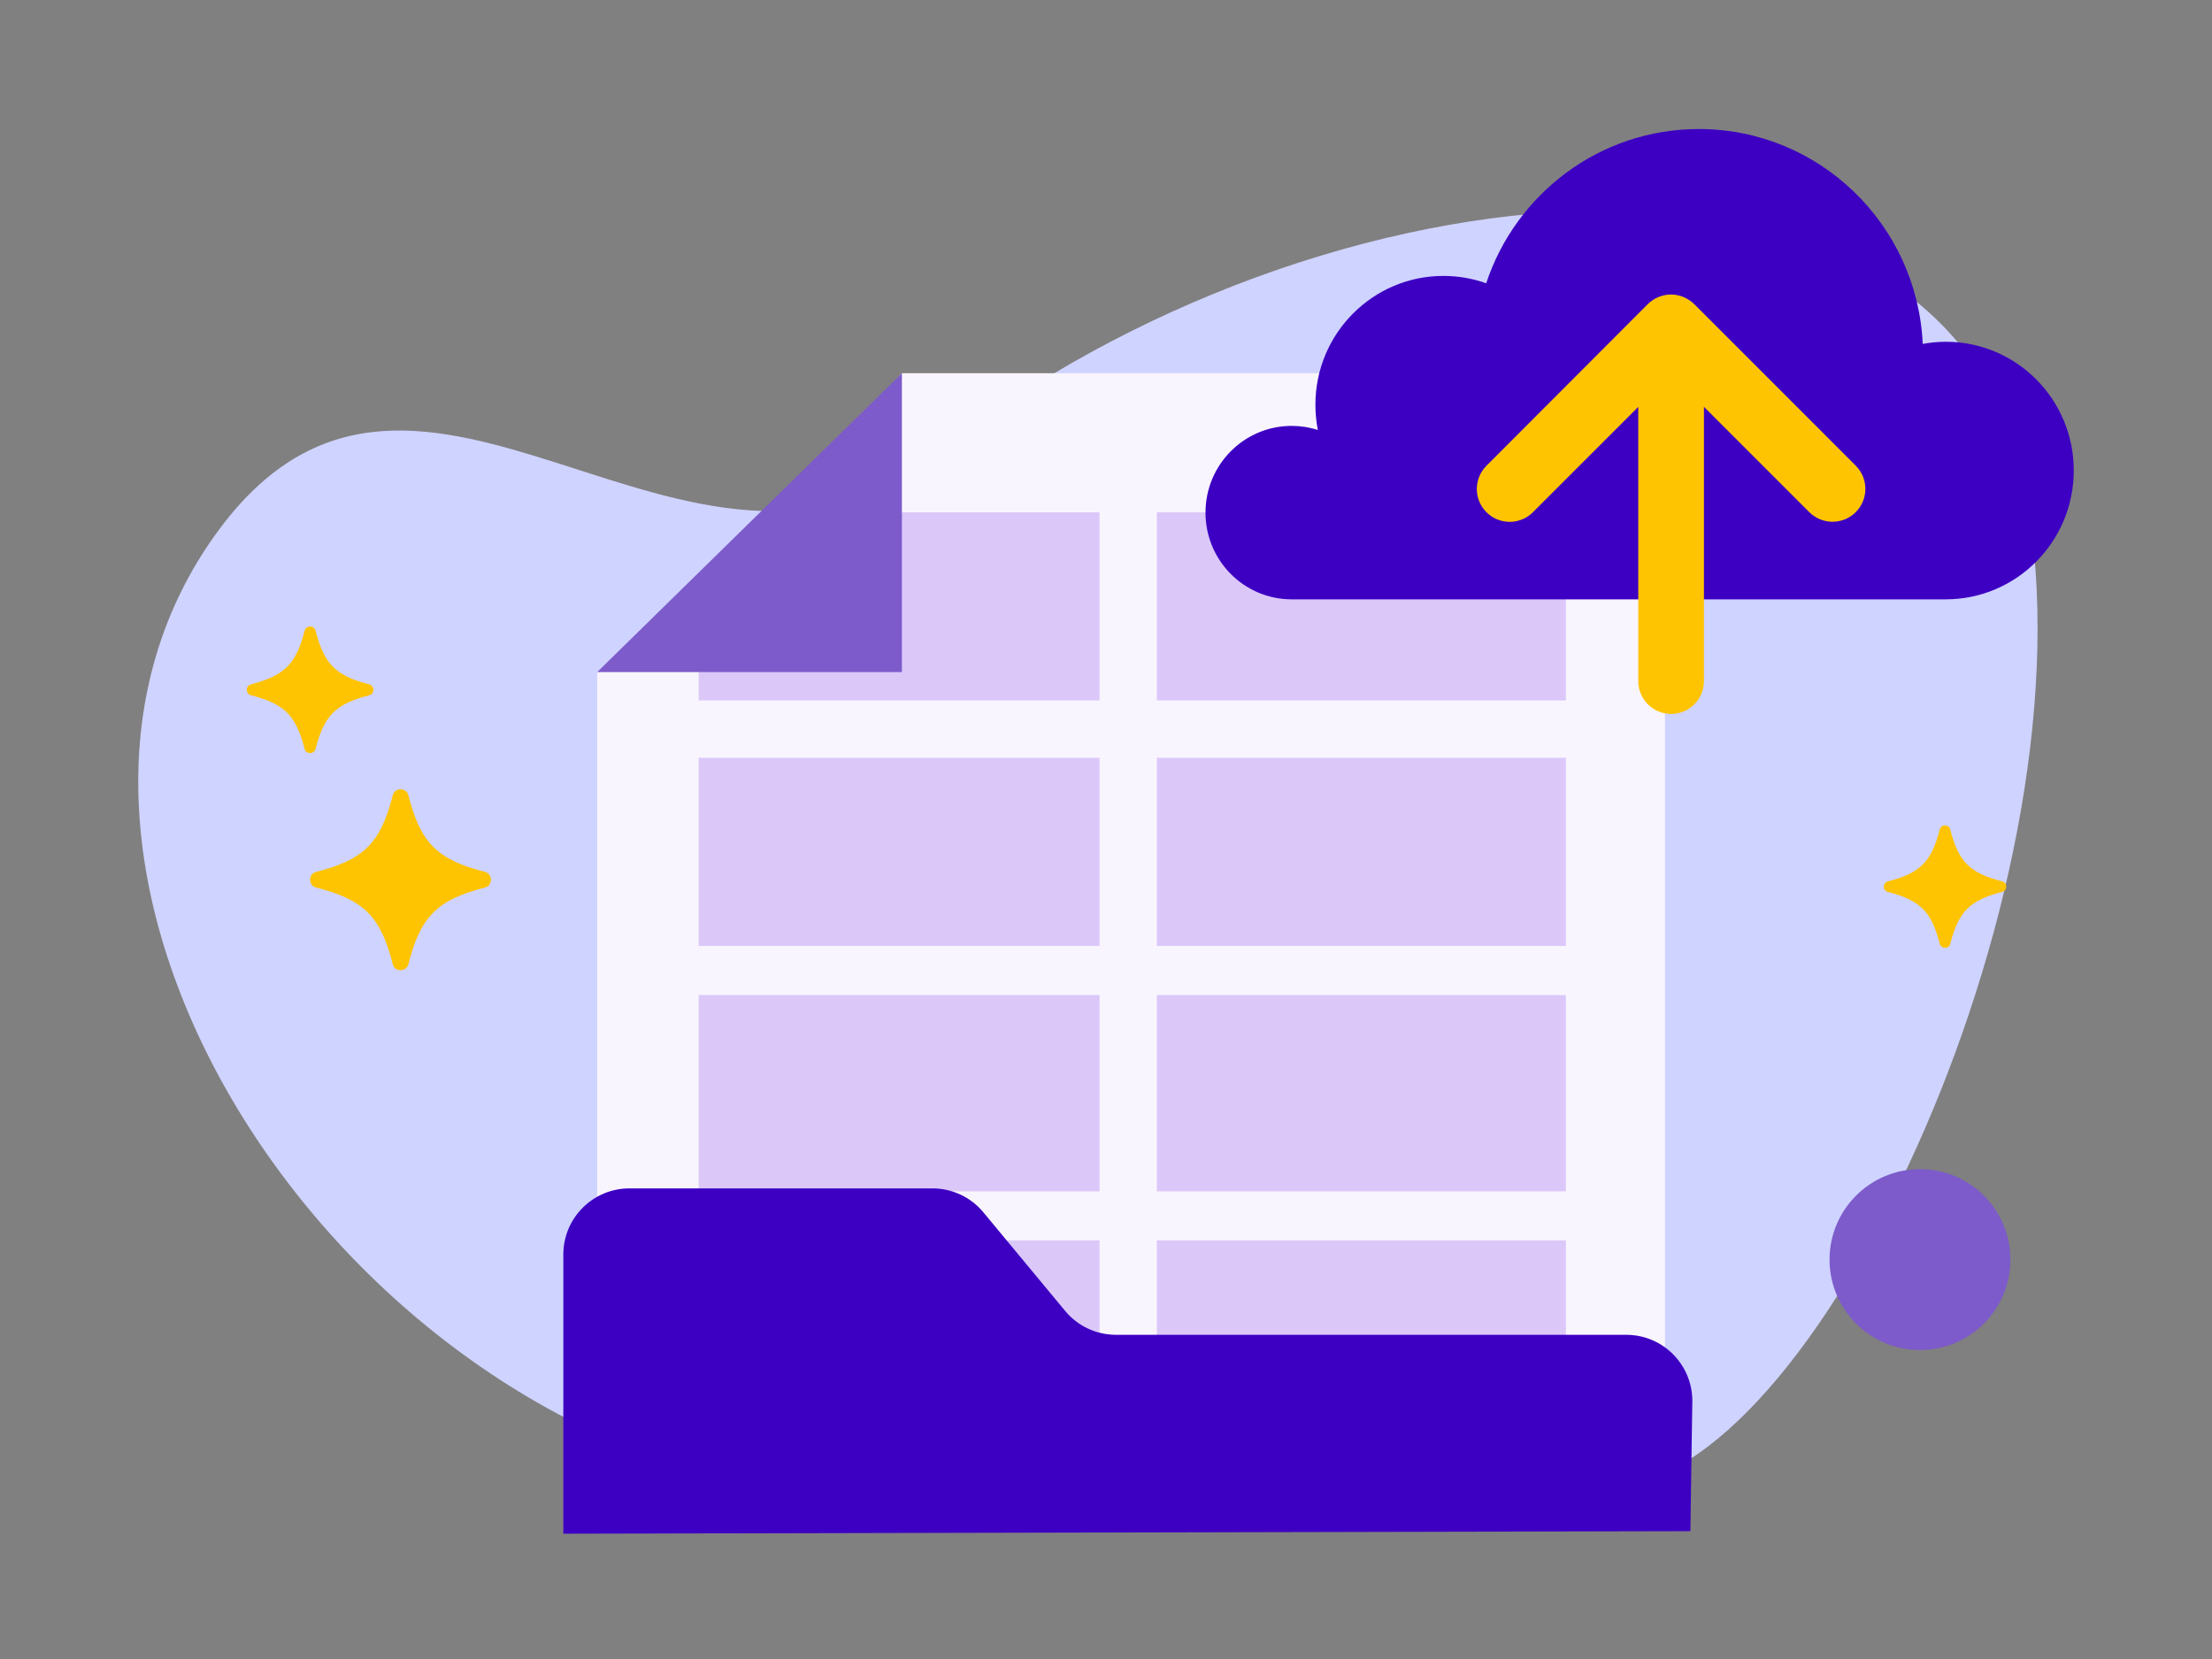 <svg width="240" height="180" viewBox="0 0 240 180" fill="none" xmlns="http://www.w3.org/2000/svg">
<rect x="0" y="0" width="240" height="180" fill="#808080" stroke="none"/>
<path d="M90.77 162.322C38.129 158.79 -4.081 94.537 23.925 57.251C45.653 28.337 74.613 70.424 101.629 49.223C143.194 16.595 210.529 10.658 219.444 51.791C228.358 92.924 198.834 157.176 176.834 161.033C154.834 164.889 90.77 162.322 90.77 162.322Z" fill="#CFD3FF"/>
<path d="M97.855 40.492L175.645 40.494C178.406 40.494 180.645 42.733 180.645 45.494V160.209C180.645 162.97 178.406 165.209 175.645 165.209H69.795C67.034 165.209 64.795 162.97 64.795 160.209V72.917L82.008 57.683L97.855 40.492Z" fill="#F9F5FE"/>
<path d="M125.514 55.582H169.896V75.998H125.514V55.582Z" fill="#DBC8F9"/>
<path d="M125.514 82.215H169.896V102.631H125.514V82.215Z" fill="#DBC8F9"/>
<path d="M125.514 107.957H169.896V129.261H125.514V107.957Z" fill="#DBC8F9"/>
<path d="M125.514 134.582H169.896V154.998H125.514V134.582Z" fill="#DBC8F9"/>
<path d="M75.806 75.998V63.273L84.081 55.582H119.301V75.998H75.806Z" fill="#DBC8F9"/>
<path d="M75.806 82.215H119.301V102.631H75.806V82.215Z" fill="#DBC8F9"/>
<path d="M97.856 72.921H64.796L97.856 40.5V72.921Z" fill="#7D5BCA"/>
<path d="M75.806 107.957H119.301V129.261H75.806V107.957Z" fill="#DBC8F9"/>
<path d="M75.806 134.582H119.301V154.998H75.806V134.582Z" fill="#DBC8F9"/>
<path d="M61.121 166.405L61.121 136.11C61.121 132.152 64.335 128.938 68.293 128.938H101.169C103.3 128.938 105.329 129.883 106.688 131.527L115.569 142.235C116.928 143.879 118.957 144.825 121.088 144.825H176.444C178.006 144.825 179.447 145.32 180.623 146.165C182.432 147.469 183.617 149.591 183.617 151.997L183.405 166.13" fill="#3D00C3"/>
<path d="M211.118 37.081C210.265 37.081 209.427 37.165 208.616 37.313C208.015 24.338 197.376 14 184.325 14C173.581 14 164.466 21.011 161.251 30.737C159.797 30.217 158.238 29.936 156.609 29.936C148.941 29.936 142.72 36.195 142.72 43.909C142.72 44.845 142.811 45.766 142.986 46.652C142.091 46.364 141.14 46.209 140.148 46.209C134.982 46.209 130.795 50.422 130.795 55.618C130.795 60.816 134.982 65.028 140.148 65.028H211.111C218.779 65.028 225.001 58.769 225.001 51.054C225.008 43.333 218.786 37.081 211.118 37.081Z" fill="#3D00C3"/>
<path d="M161.281 55.576C162.668 56.964 164.931 56.971 166.318 55.576L177.75 44.145V73.897C177.75 75.868 179.342 77.46 181.313 77.46C183.284 77.46 184.876 75.868 184.876 73.897V44.137L196.307 55.568C197.703 56.956 199.957 56.956 201.345 55.568C202.74 54.173 202.74 51.918 201.345 50.523L183.828 33.005L183.82 32.998C183.741 32.919 183.654 32.84 183.568 32.769C183.544 32.745 183.512 32.73 183.489 32.714C183.426 32.659 183.355 32.611 183.284 32.564C183.26 32.548 183.236 32.54 183.213 32.525C183.134 32.477 183.063 32.43 182.984 32.383C182.968 32.375 182.945 32.367 182.929 32.359C182.842 32.312 182.756 32.272 182.669 32.233C182.661 32.225 182.645 32.225 182.637 32.217C182.543 32.178 182.44 32.146 182.346 32.115C182.33 32.115 182.322 32.107 182.306 32.107C182.204 32.075 182.109 32.052 182.007 32.028C181.975 32.02 181.951 32.02 181.92 32.012C181.833 31.996 181.746 31.981 181.66 31.973C181.541 31.965 181.423 31.957 181.305 31.957C181.187 31.957 181.068 31.965 180.95 31.973C180.863 31.981 180.777 31.996 180.69 32.012C180.659 32.02 180.635 32.02 180.603 32.028C180.501 32.052 180.398 32.075 180.296 32.107C180.288 32.107 180.272 32.115 180.264 32.115C180.162 32.146 180.067 32.186 179.965 32.225C179.957 32.225 179.949 32.233 179.933 32.233C179.839 32.272 179.752 32.312 179.665 32.359C179.649 32.367 179.634 32.375 179.618 32.383C179.539 32.43 179.46 32.477 179.381 32.525C179.358 32.54 179.342 32.548 179.318 32.564C179.247 32.611 179.176 32.666 179.105 32.722C179.082 32.737 179.058 32.753 179.035 32.769C178.948 32.84 178.861 32.919 178.774 33.005L161.281 50.531C159.886 51.926 159.886 54.181 161.281 55.576Z" fill="#FFC401"/>
<path d="M34.301 96.299C39.485 97.621 41.292 99.429 42.613 104.615C42.831 105.479 44.083 105.479 44.311 104.615C45.632 99.429 47.44 97.621 52.623 96.299C53.487 96.081 53.487 94.829 52.623 94.6C47.44 93.279 45.632 91.471 44.311 86.285C44.093 85.421 42.841 85.421 42.613 86.285C41.292 91.471 39.485 93.279 34.301 94.6C33.427 94.819 33.427 96.071 34.301 96.299Z" fill="#FFC401"/>
<path d="M27.232 75.436C30.857 76.36 32.116 77.629 33.05 81.254C33.203 81.863 34.076 81.863 34.239 81.254C35.163 77.629 36.432 76.37 40.057 75.436C40.666 75.284 40.666 74.41 40.057 74.248C36.432 73.324 35.173 72.055 34.239 68.43C34.086 67.82 33.213 67.82 33.05 68.43C32.127 72.055 30.857 73.314 27.232 74.248C26.623 74.41 26.623 75.284 27.232 75.436Z" fill="#FFC401"/>
<path d="M217.228 96.775C213.725 97.668 212.508 98.895 211.605 102.398C211.458 102.987 210.614 102.987 210.457 102.398C209.564 98.895 208.337 97.678 204.834 96.775C204.245 96.628 204.245 95.784 204.834 95.627C208.337 94.734 209.554 93.507 210.457 90.004C210.604 89.415 211.448 89.415 211.605 90.004C212.498 93.507 213.725 94.724 217.228 95.627C217.817 95.784 217.817 96.628 217.228 96.775Z" fill="#FFC401"/>
<circle cx="208.317" cy="136.665" r="9.813" fill="#7D5BCA"/>
</svg>
